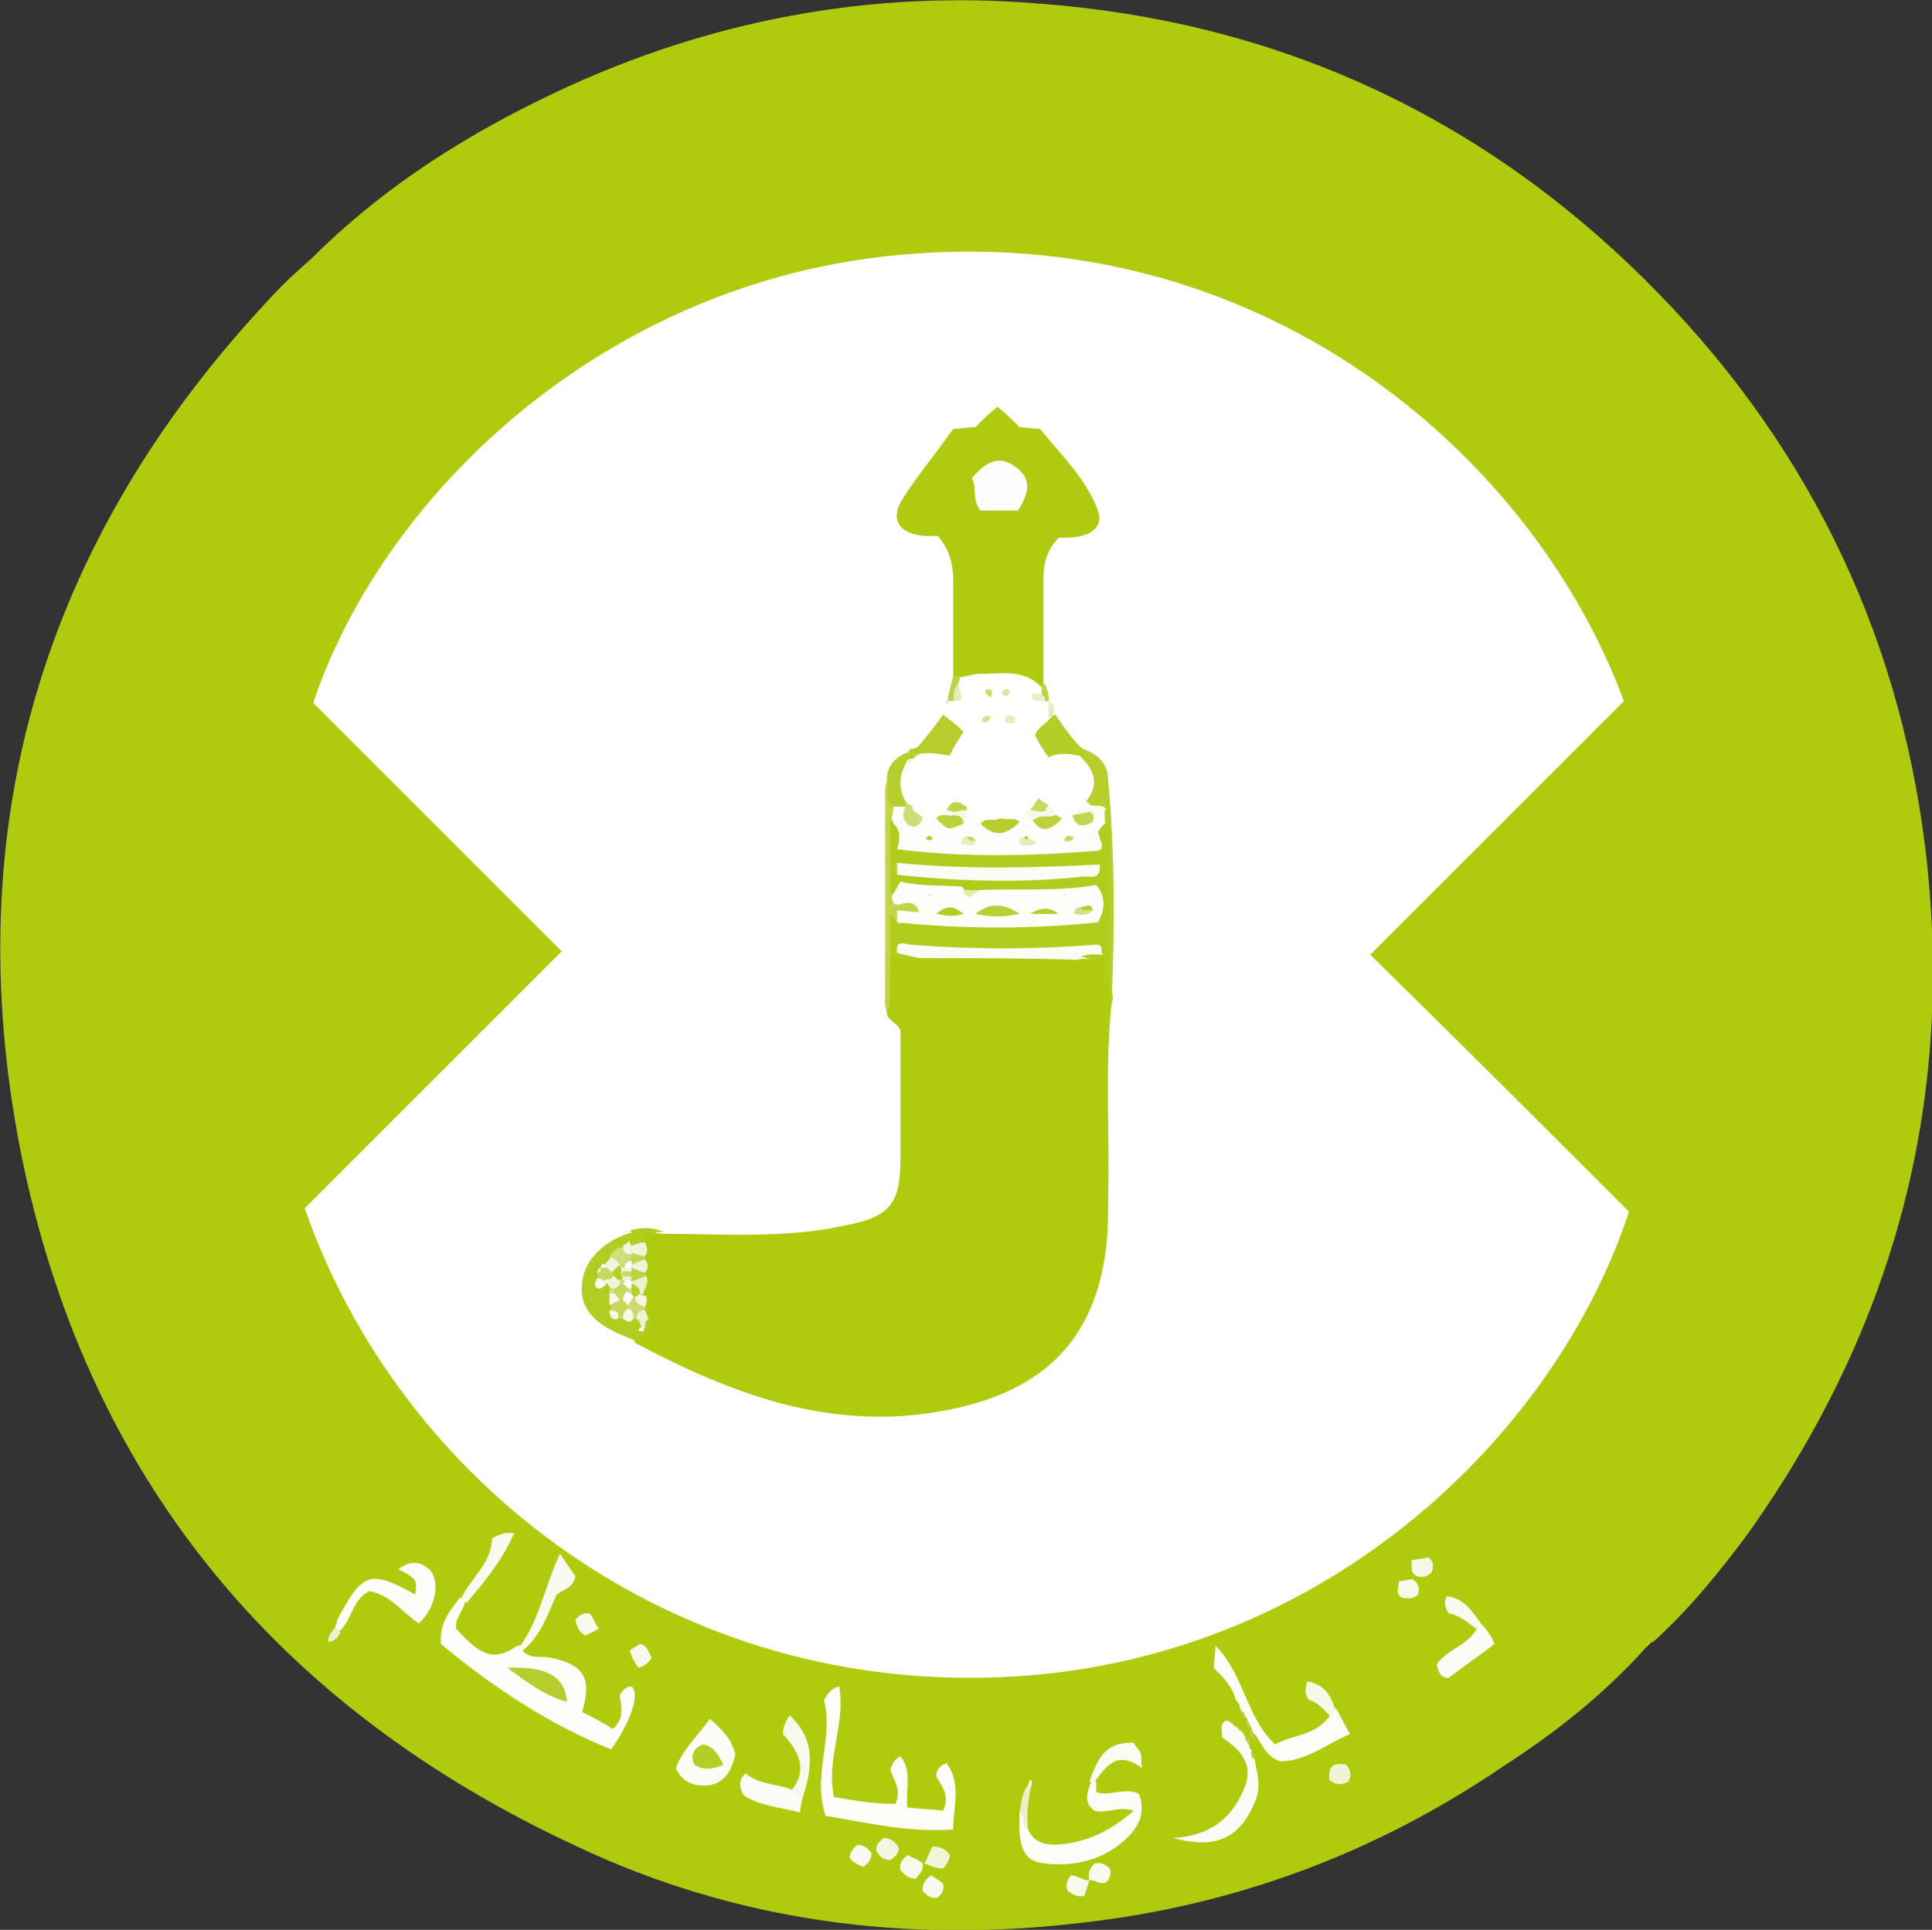 <svg enable-background="new 0 0 113.5 113.4" viewBox="0 0 113.5 113.4" xmlns="http://www.w3.org/2000/svg"><rect x="0" y="0" width="113.5" height="113.4" fill="#333333" stroke="none"/><path d="m96.7 96.8c-2.4 2.7-5.3 5-8.4 7-7.5 5.1-15.8 8.2-24.9 9.2-10.2 1.2-20.2-.1-29.5-4.5-17.7-8.2-28.9-21.8-32.7-40.9-3.7-19 1.3-35.8 14.6-50 .8-.9 1.7-1.7 2.6-2.5.1-.1.2-.2.3-.3 4.1-4 8.9-7 14-9.4 8.9-4.2 18.4-6 28.2-5.2 13.8 1 25.8 6.4 35.7 16.2 9.3 9.2 14.9 20.4 16.5 33.4 1.8 14.8-1.8 28.2-10.4 40.3-1.7 2.3-3.5 4.5-5.6 6.4-.2 0-.3.1-.4.3z" fill="#b0ca0e"/><path d="m96.7 96.8c0-.2.1-.3.3-.3-.1.1-.2.2-.3.3z" fill="#f3cf00"/><path d="m18.7 14.9c-.1.1-.2.2-.3.3.1-.1.2-.2.3-.3z" fill="#f8d00f"/><path d="m95.4 41.2c-4.9 4.9-9.9 9.9-14.9 14.9 5.1 5 10.2 10.1 15.2 15.1-4.3 13.1-17.7 26.1-35.9 27.3-20.1 1.3-36.3-11.4-41.9-27.5 5-5 10-10 15.1-15.1-4.9-4.9-9.8-9.8-14.6-14.6 4.2-12.5 17.6-25.2 35.4-26.4 21-1.5 36.4 12.2 41.6 26.3z" fill="#fff"/><path d="m30.7 97c .4.5 1.1.3 1.6.4 2 .4 2.5 1.2 1.9 3.2.6.3 1.2.6 1.8 1 .7-.6.5-1.3.4-2 .2-.3.4-.5.7-.5.5.4 0 2-1.2 3.7-3.7-1.5-7-3.7-10-6.2-.1-1.3.6-2 1.1-2.7.2 0 .4 0 .3.3-.1.5-.6.9-.5 1.5 1.5 1.7 2.3 1.9 3.6 1 .3 0 .4 0 .3.3z" fill="#fdfefc"/><path d="m52.6 106c .4-.8-.1-1.4-.3-2 .1-.3.2-.6.6-.8.7.9.3 1.9.4 3 .7.1 1.4.1 2.1.2.4-.8 0-1.4-.4-2 0-.3.1-.6.6-.8.9 1.2.4 2.5.4 3.9-2.6.2-5.1-.4-7.5-.8-.8-2.4.5-4.6-.1-6.8.2-.3.4-.7.9-.8.4 2.2-.8 4.3-.3 6.5 1.2.2 2.3.4 3.6.4z" fill="#fdfdfa"/><path d="m60.4 107.5c.3.7.9.9 1.6.9 1.7-.1 3.1-.7 4.6-2-.9-.3-1.6.2-2.3 0-.7-.5-.4-1.1-.2-1.7.1-.1.2-.1.3 0v .6c.8.3 1.6-.3 2.5.1.4 1 .1 1.9-.8 2.7-1.3 1.2-3 1.6-4.7 1.4-1.3-.1-1.6-1-1.5-3 .7 0 .1.7.5 1z" fill="#fcfdf9"/><path d="m72.9 100.5c0-.1-.1-.2-.1-.3s-.1-.2-.2-.3c-.2-.8-.7-1.3-1.3-1.9 0-.3.1-.7.1-1.3 1.7 1.7 1.8 4.2 3.5 5.8 1.1-.6 2.5-.5 3.3-1.8-.1-.3 0-.3.3-.3.2.4.5.9.8 1.5-1.4.6-2.6 1.6-4.1 1.6-.8-.3-1-.9-1.3-1.3 0-.1-.1-.2-.2-.3-.2-.1-.1-.4-.3-.5-.1-.1-.1-.4-.2-.5-.2 0-.1-.2-.3-.4z" fill="#fcfdf8"/><path d="m19.7 95.6c0-.1.1-.2.1-.4 1.5-2.8 1.9-3 4.6-1.5.1-.9.1-.9-1-1.5.7-.5 1.3-.5 1.9.1.6.8.2 2.3-.7 3.1-1-.7-1.7-1.7-2.9-1.9-1 .5-1 1.6-1.7 2.3-.3.2-.4.1-.3-.2z" fill="#fcfdf9"/><path d="m73.4 102.6c0 .1 0 .2.1.2.1.2.1.4.2.5.1.8.4 1.5.1 2.4-.9 2.3-2.3 3-4.9 2.3 2.2-.1 3.6-1.2 4.3-3.2.4-1.3-.5-2.1-1.4-2.7 0-.4-.2-.9.3-1 .1 0 .2.1.3.2.1.1.2.2.3.2.1.1.1.2.2.2.1.1.2.2.2.3.3.2.2.5.3.6z" fill="#fbfcf7"/><path d="m39.7 103.9c.4-1.1 1.3-1.9 2-2.9.7.6 1.3 1.2 1.5 2.1-.2.8-.5 1.6-1.5 1.8-.8.1-1.6-.1-2-1z" fill="#fbfcf5"/><path d="m30.7 97c-.1-.1-.1-.2-.2-.2 1.2-1.6 1.5-3.6 2.4-5.5.4.6.6.9.9 1.3-.1.7-.7.8-1.1 1.1-.5 1.1-.9 2.4-2 3.3z" fill="#f9faf0"/><path d="m87 95.4c.3.3.6.7.8 1.2-.9.7-1.8 1.3-2.7 2-.5 0-.6-.4-.7-.8.6-.9 1.9-1.1 2.4-2.2-.2-.1-.1-.2.2-.2z" fill="#fbfcf6"/><path d="m47.1 105.8c0 .2-.1.4-.1.7-1.2-.3-2.4-.4-3.3-1-.3-.5-.3-.9.1-1.3.8.7 1.9.6 2.8 1 .3.1.7 0 .5.6z" fill="#fcfcf7"/><path d="m47.1 105.8c-.2-.2-.4-.4-.6-.6.8-1 .7-2-.5-3.3 0-.4.1-.7.4-1.1 1.6 1.5 1.3 3.2.7 5z" fill="#f7f9eb"/><path d="m64.3 104.7c-.1 0-.2 0-.3 0 .6-1.8 1.2-2.3 2.6-2.3.1.2.3.4.4.6s0 .4.1.9c-1.5-1.1-2.1-.1-2.8.8z" fill="#fafbf3"/><path d="m27.4 94.2c-.1-.1-.2-.2-.3-.3.6-1.2 1.8-2.1 1.8-3.5.4-.2.7-.4 1.3-.3-.7 1.6-1.7 2.8-2.8 4.1z" fill="#f9fbf1"/><path d="m78.5 100.6c-.1.1-.2.2-.3.3-.4-.4-.8-.9-1.3-1-.3-.4-.2-.7-.1-1.1 1.1.2 1.4.9 1.7 1.8z" fill="#f6f8e8"/><path d="m87 95.4c-.1.1-.2.2-.3.3-.5-.4-1-.8-1.6-.9-.2-.3-.3-.7-.1-1 1 .1 1.5.9 2 1.6z" fill="#f9fbf1"/><path d="m78.1 104.6c-.1-1 .4-1 1-.9.3.4.3.7.1 1-.4.2-.7.2-1.1-.1z" fill="#eff3d7"/><path d="m82.9 91.7c.4-.1.7-.1 1-.2.4.3.3.6.2.9-.3.3-.6.3-.9.2-.4-.2-.2-.6-.3-.9z" fill="#f5f8e6"/><path d="m54.3 109.5c.2-.3.3-.7.5-1 .5 0 .8.2 1 .5 0 .3-.2.6-.4.8-.4 0-.8-.2-1.1-.3z" fill="#f0f4d9"/><path d="m54.2 109.5c.1.4-.2.6-.4.9-.4 0-.6-.2-.9-.5-.1-.4.1-.6.4-.9.4.2.7.3.9.5z" fill="#f7f9ea"/><path d="m37 97c .2-.2.5-.3.6-.4.5.1.5.6.7.8-.2.3-.4.5-.8.6-.2-.3-.4-.6-.5-1z" fill="#f7f9eb"/><path d="m64 110.5c-.1.3-.2.6-.3.9-.4.1-.7-.1-1-.3-.1-.4 0-.6.2-.9.4 0 .7.3 1.1.3z" fill="#f7f9ed"/><path d="m54.7 110.2c.3.2.5.3.7.5.1.4-.1.6-.3.8-.5.1-.7-.2-.9-.4 0-.4.1-.6.5-.9z" fill="#f8faf1"/><path d="m64 110.5c-.1-.4 0-.7.3-1 .4-.1.7.1.9.3.1.3 0 .6-.2.8-.4.2-.7-.2-1-.1z" fill="#f8faee"/><path d="m52.8 108.6c0 .3-.2.5-.5.7-.4 0-.6-.2-.8-.5-.1-.4.2-.6.4-.8.4 0 .7.2.9.6z" fill="#f3f6e1"/><path d="m35.2 95.7c-.4.2-.6.3-.8.4-.4-.2-.5-.5-.6-.9.2-.3.4-.4.8-.4.3.2.3.6.6.9z" fill="#f8faee"/><path d="m82.2 92.9c.3 0 .6-.1.8-.1.4.3.4.6.3.9-.3.3-.6.2-.9.2-.4-.2-.3-.5-.2-1z" fill="#f7f9eb"/><path d="m50.7 109.7c-.4-.2-.7-.3-.8-.6.1-.3.2-.5.5-.7.3 0 .6.2.8.5 0 .4-.2.6-.5.8z" fill="#f9faf1"/><path d="m60.4 107.5c-.4-.2-.1-.8-.5-1 .1-.5.1-1.1.5-1.6.1-.1.2-.1.2 0-.2.8-.3 1.7-.2 2.6z" fill="#ebf0c8"/><path d="m19.7 95.6c.1.1.2.2.3.3-.1.3-.3.5-.7.6-.1-.3.2-.6.4-.9z" fill="#edf2ce"/><path d="m72.9 100.5c.2.1.3.3.2.5-.1-.1-.2-.2-.2-.5z" fill="#bad03b"/><path d="m73.4 102.6c-.1-.2-.2-.3-.3-.5h.3z" fill="#bad03b"/><path d="m73.2 101.1c.2.1.3.3.2.5-.2-.1-.2-.3-.2-.5z" fill="#bad03b"/><path d="m73.4 101.6c.2.1.3.3.3.5-.1 0-.2 0-.3 0 0-.2 0-.3 0-.5z" fill="#bad03b"/><path d="m73.7 103.4c-.2-.1-.2-.3-.2-.5.2.1.2.3.2.5z" fill="#bad03b"/><path d="m60.6 104.9c-.1 0-.2 0-.2 0 0-.1.1-.2.1-.3.2 0 .1.2.1.3z" fill="#fefdf4"/><g fill="#bad03b"><path d="m72.4 101.3c-.1-.1-.2-.2-.3-.2.1.1.2.1.3.2z"/><path d="m72.7 101.5c-.1-.1-.2-.2-.3-.2.1.1.2.2.3.2z"/><path d="m72.9 101.8c-.1-.1-.2-.2-.2-.2.1 0 .1.1.2.2z"/><path d="m73.2 102.1c-.1-.1-.1-.2-.2-.3 0 .1.1.2.2.3z"/><path d="m73.7 102.1c.1.1.1.2.2.3-.1-.1-.2-.2-.2-.3z"/><path d="m72.7 100c .1.1.1.2.2.3-.1-.1-.2-.2-.2-.3z"/></g><path d="m65.3 59c-.4 3.8-.1 7.6-.2 11.3 0 1.2 0 2.4-.2 3.6-.8 5.1-3.9 8-9.5 9-3.1.6-6.3.4-9.4-.4-3-.8-5.9-2.1-8.7-3.6-.2-.6.7-.7.5-1.2-.1-.2-.2-.4-.2-.6 0-.1 0-.2 0-.3.1-.3.1-.5 0-.8 0-.3 0-.6 0-1 0-.1 0-.2 0-.3.1-.2.1-.5 0-.7 0-.1 0-.2 0-.3.1-.3 0-.6-.1-.9.3-.8.9-.3 1.4-.3 3.6 0 7.2.3 10.8-.5 2.6-.5 3.2-1.3 3.2-3.9 0-2.5 0-5 0-7.5-.1-.5-.8-.6-.8-1.1-.2-1 0-2.1-.1-3.2.1-.5.5-.4.8-.3.5.1.9.1 1.4 0 2.9-.1 5.8 0 8.7 0 .6 0 1.1.2 1.7.1h.3c.5.7 0 1.5.4 2.2.1.2.1.4 0 .7z" fill="#b0ca0e"/><path d="m56 39.7c0-1.8 0-3.7 0-5.5 0-1-.2-1.9-.9-2.7-.2 0-.4 0-.7 0-1.6-.1-2.2-1-1.3-2.3.9-1.4 2-2.7 2.9-4 .5 0 .8-.1 1.3-.1.4-.4.8-.8 1.3-1.2.5.4.9.8 1.3 1.2.3 0 .7.1 1.2.1 1.2 1.5 2.7 2.9 3.4 4.8.3.8-.2 1.3-1 1.5-.4.1-.8.1-1.3.1-.7.7-.9 1.5-.9 2.4v6.3c-.1.1-.1.1-.2 0-1-1-2.3-.7-3.6-.7-.4 0-.8.2-1.2.2-.1 0-.2 0-.3-.1z" fill="#b0cb0f"/><path d="m63.1 49.2h.6c.4.1.9-.2 1.1.4 0 .5-.4.6-.8.7-3.7.4-7.3.6-11-.1-.1 0-.2-.1-.3-.2-.4-.4-.3-.9-.5-1.3 0-.1-.1-.3-.1-.4 0-.3 0-.6.1-.8.2-.2.4-.3.7-.2s.3.5.4.8c.3-.2 0-.5.2-.6.6 0 .8.3.9 1 .2-.7.6-.8 1-.8.2-.1.3-.1.5.1 0 .1 0 .2-.1.3s-.2.1-.2.2c.1.1.3 0 .4 0 .2-.1.3-.4.4-.6 0-.1.1-.2.2-.2.5.5 1.4 0 1.8.7-.1.1-.1.2-.2.3.2.2.4.1.6 0 .1-.2-.1-.2-.2-.4.4-.5.8-.3 1.3-.2.2-.1.4 0 .6.1.5.5 1.1.1 1.6.1.2.6.8.7 1 1.1z" fill="#fdfefb"/><path d="m38.1 77.5c.5.8-.4 1-.7 1.3-.3-.1-.7-.3-1-.4-1.3-.6-2.4-1.4-2.2-3 .1-1.4 1.4-2.6 3-3l .1.1c0 .2 0 .3-.1.5-.1.1-.2.3-.3.3-.1.1-.3.1-.4.2s-.1.1-.2.2-.1.2-.2.4c-.1.1-.2.2-.3.3s-.1.1-.2.2l-.1.1c0 .1-.1.1-.1.2s0 .2 0 .3c.1.1.2.2.3.2.1.1.3.2.3.3s.1.2.1.3v.6.3c0 .1.1.2.2.3.1 0 .2.1.3.1.2.1.3.2.5.1h.3c.1.1.2.2.3.3l-.1.1h.1c.1-.2.2-.3.4-.3z" fill="#b3cc22"/><path d="m65.3 59c0-.3-.1-.6-.1-.9-.4-3.2-.3-6.3-.3-9.5 0-.2 0-.3 0-.5s0-.3 0-.5c-.3-.3-1 .2-1.1-.5.9-1.1.4-2-.5-2.8 0-.2.1-.2.3-.3.9.3 1.5.9 1.5 1.8.4 4.4.4 8.8.2 13.2z" fill="#b7ce2d"/><path d="m52.5 47.4c0 .2-.1.5-.1.7-.1.2-.1.4 0 .5.1.6.1 1.3.2 1.9v.4c0 .5-.1 1.1.1 1.6.4.6 1.5.2 1.6 1.2-.4.5-1.2.1-1.5.6-.2 0-.3-.1-.3.2.1.5.2 1-.2 1.5 0 1.1 0 2.3-.1 3.4-.3-.2-.2-.5-.2-.8 0-4 0-7.9 0-11.9 0-.3 0-.7.2-1 .5.5.4 1.1.3 1.7z" fill="#c2d447"/><path d="m54 43.8c.5-.6.9-1.1 1.4-1.8.4.3.8.6 1.2 1-.3.5-.6.9-.8 1.4-.6-.1-1.2-.2-1.8-.1-.1.1-.2.1-.3.1s-.2 0-.3-.1 0-.2 0-.2c.1-.1.1-.1.2-.1.2 0 .3-.1.4-.2z" fill="#b6cd2b"/><path d="m63.7 44.1c-.1.1-.2.2-.3.3-.6-.1-1.2-.2-1.8.1-.3-.4-.6-.9-.8-1.3.2-.5.6-.6.9-1 .1-.1.2-.2.3-.2.5.7 1 1.5 1.7 2.1z" fill="#b4cd27"/><path d="m53.5 44.3h.2s.1.1.1.1 0 .1-.1.1c0 .1-.1.1-.2.1-.2 0-.2.1-.3.3-.4.7-.4 1.5 0 2.2.1.1.1.2 0 .3-.2 0-.5 0-.7 0-.6-.4-.2-1.1-.4-1.6 0-.7.4-1.2 1-1.5.2-.1.3-.1.4 0z" fill="#b7ce2f"/><path d="m58.9 48.1c.3.1.7-.1 1 .2-.8.8-1.5.9-2.3.1.3-.4.8-.1 1.1-.3z" fill="#b7ce2e"/><path d="m53.2 47.4c0-.1 0-.2 0-.3.1.1.3.2.4.3 0 .4.5.4.6.7-.2.4-.4.6-.8.4-.4-.3-.4-.7-.2-1.1z" fill="#cfdc76"/><path d="m62.4 48.1c-.6.6-1.2 1-1.8 0 .3-.8.8-.5 1.3-.3.2.1.3.2.5.3z" fill="#bdd13e"/><path d="m63.9 47.1c.2.5.9 0 1.1.5-.5 0-.4.6-.7.7-.3-.4-.8-.2-1.2-.4 0-.5.5-.5.8-.8z" fill="#fafbf2"/><path d="m63 47.9c.4-.1.7-.1 1-.2.4.2.2.4.2.6-.2.1-.4.2-.6.2-.4 0-.5-.3-.6-.6z" fill="#c2d450"/><path d="m39 72.4c-.4 0-.7 0-1.2.1 0 .2 0 .3.1.5-.1.3-.4.4-.7.3-.1-.1-.2-.1-.2-.3s.3-.3.1-.6l-.1-.1c.7-.2 1.3-.2 2 .1z" fill="#b3cc22"/><path d="m60.5 47.6c.2-.2.3-.4.5-.7.2.2.4.3.6.4-.3.5-.3.5-1.1.3z" fill="#c9d75e"/><path d="m60.5 47.6c.4 0 .9.3 1.2-.2.2.1.3.3.3.5-.4.2-.9-.1-1.3.3-.2-.1-.3-.2-.5-.3 0-.1.1-.2.3-.3z" fill="#f8f9eb"/><path d="m56 39.7c.1 0 .2 0 .4.1 0 .1-.1.3-.1.4-.3.3.1.8-.3 1h-.1-.1c-.1 0-.1-.1-.1-.2s0-.1 0-.1c.1-.4.2-.8.3-1.2z" fill="#bfd247"/><path d="m56.8 47.4v.2c-.2.3-.5.3-.8.1-.1 0-.3-.1-.4-.1.1-.2.3-.4.3-.4.5-.2.6.1.9.2z" fill="#c1d44f"/><path d="m56 41.2c.1-.3-.1-.7.3-1 .1.3.1.5.2.8-.1.2-.3.2-.5.2z" fill="#e5ebb6"/><path d="m61.4 41.2c-.3 0-.7.1-.8-.3.1-.4.5.1.6-.2.2-.1.3 0 .4.2-.1.2-.1.3-.2.3z" fill="#eaefc3"/><path d="m59.4 42.5c-.2 0-.4 0-.4-.3.3-.3.5-.2.7.1-.2 0-.2.1-.3.2z" fill="#e7edc1"/><path d="m64.7 49.4c-.3 0-.7.1-1-.3.1-.1.4-.1.5-.3h.2.1c.2.3.4.4.2.6z" fill="#fafbf2"/><path d="m61.4 41c-.1-.1-.2-.2-.2-.3 0-.2 0-.3 0-.5h.2c.1.3.2.5.2.8-.1.1-.1.1-.2 0z" fill="#c0d243"/><path d="m58.2 41c-.4-.3-.4-.4-.2-.5.4 0 .3.2.2.5z" fill="#cedb73"/><path d="m61.9 42c-.1.1-.2.1-.3.2 0-.3 0-.7 0-1 .4.2.3.5.3.8z" fill="#e6edbe"/><path d="m58.2 42.1c-.1.3-.2.4-.5.3 0-.3.2-.4.5-.3z" fill="#d4e08f"/><path d="m59.3 40.7c-.1.2-.2.3-.4.1-.1-.1 0-.3.2-.3.1.1.2.1.2.2z" fill="#dde6a2"/><path d="m64.2 48.9c-.1.2-.3.2-.5.3.1-.2.3-.3.5-.3z" fill="#fdfefb"/><path d="m64.9 48.1c0 .1 0 .2.1.3 0 .1 0 .2-.1.3-.1 0-.1 0-.2-.1.1-.1.2-.3.2-.5z" fill="#fafbf2"/><path d="m55.7 41c0 .1 0 .2.1.3-.1 0-.1.1-.2.1-.1-.2 0-.3.1-.4z" fill="#e6edc0"/><path d="m64.5 48.9c.1-.1.2-.2.2-.3.1.3 0 .3-.2.3z" fill="#fafbf2"/><path d="m53.3 44.9c.1-.1.2-.2.3-.3-.2.1-.2.2-.3.3z" fill="#c0d34b"/><path d="m53.7 44.5c0-.1 0-.1 0-.2h.3c-.1.1-.2.1-.3.2z" fill="#c0d34b"/><path d="m53.5 44.3c-.1 0-.2 0-.3 0 .1-.1.2-.1.3-.2z" fill="#c0d34b"/><path d="m54 43.8c-.1.1-.2.2-.3.2.1-.1.2-.1.3-.2z" fill="#c0d34b"/><path d="m61.4 41h .2v.2h-.1-.1c0-.1 0-.1 0-.2z" fill="#b7ce2b"/><path d="m59.3 40.7c-.1-.1-.1-.1-.2-.2.2 0 .2.1.2.2z" fill="#cdda6b"/><path d="m59.4 42.5c.1-.1.2-.2.2-.2 0 .1-.1.2-.2.2z" fill="#cdda62"/><path d="m33.3 100c-1.4-.4-2.4-1.2-3.5-2 2.3-.1 3.4.5 3.5 2z" fill="#b6cd2b"/><path d="m42.5 103.7c-.7.3-1.2.3-1.7 0-.3-.6 0-1 .5-1.2.6.1.9.6 1.2 1.2z" fill="#b5cd27"/><path d="m64.5 48.9c.1-.1.1-.2.2-.3s.2-.2.3-.3c.3.2.2.5.2.8v8.9c-.8-.5.2-1.5-.5-2-.3-.2-.6-.2-.9-.2-3.3.2-6.6.1-9.9.1-.1-.1-.1.2 0 .1 0 0 0 0 .1.1 0 .1.1.1.1.2-.7.4-1.2 0-1.8-.2 0-.8 0-1.5 0-2.4.2.2.4.4.5.6.6-.4 1.3-.2 2-.2 2.6.1 5.3.1 7.9 0 .5 0 1-.1 1.5-.3.5-.4.5-.8 0-1.3-2.1.1-4.2.1-6.4.1-.4 0-.7 0-1.1 0-1.4.2-2.8-.4-4.2.2-.4-.5-.1-1.2-.2-1.8.3-.1.6.2 1 .1 3.4.5 6.7.2 10.1.2-3.5-.1-7 .3-10.5-.3-.2-.1-.4-.2-.6-.3 0-.8 0-1.5 0-2.3.1-.1.1-.1.2 0 .4.4.4.9.2 1.5 3.9.5 7.8.4 11.7.1.3 0 .4-.2.3-.5-.1-.2-.1-.4-.2-.6z" fill="#b2cc1d"/><path d="m54 56.3c-.4-.1-.9-.2-1.3-.3-.1-.7.3-.6.7-.5 3.7.3 7.4.3 11.1 0 .3.1.2.4.2.7-.4.4-.9 0-1.4.2-3-.1-6.1-.1-9.3-.1z" fill="#fbfcf5"/><path d="m37.9 74.9c.3.4 0 .7-.1 1.1-.1.1-.2.1-.3 0-.2-.1-.4-.3-.5-.5 0-.1 0-.2.1-.4.2-.2.5-.4.8-.2z" fill="#ebf1cb"/><path d="m37.4 77.5c-.1 0-.1 0-.2 0-.2-.1-.3-.3-.4-.5 0-.1 0-.2 0-.3.1-.2.1-.4.3-.6.1-.1.2-.1.3 0 .3.1.4.3.5.6v.2c-.1.3-.3.5-.5.6z" fill="#cedb75"/><path d="m63.4 56.3c.4-.3.9-.2 1.4-.2-.4.9-1-.1-1.4.2z" fill="#b2cc1d"/><path d="m37.1 73.2c.3-.1.5-.2.8-.2.1.3.2.5 0 .8-.3.2-.6.1-.8-.2-.1-.2-.1-.3 0-.4z" fill="#eff4da"/><path d="m37.9 74c .2.3.2.5 0 .8-.3.2-.6.1-.8-.2-.1-.1-.1-.2 0-.4.2-.2.5-.4.8-.2z" fill="#eff4d8"/><path d="m37.4 77.5c0-.4.2-.5.5-.5.1.2.1.3.2.5-.2.1-.2.3-.2.5-.1.1-.2.1-.2 0-.1-.2-.1-.4-.3-.5z" fill="#edf2d1"/><path d="m37.9 74c-.3.1-.5.2-.8.3-.1-.1-.1-.1-.2-.2 0-.1 0-.2 0-.3s.1-.2.2-.2c.3.1.5.2.8.2z" fill="#c5d557"/><path d="m37.9 76.8c-.3-.1-.5-.2-.6-.5 0-.2.1-.3.3-.2h.2c.3.1.2.4.1.7z" fill="#f3f6e0"/><path d="m37.1 74.5c.3.1.5.2.8.3v.2c-.3.1-.5.2-.8.3l-.1-.1c0-.1-.1-.2-.1-.2 0-.1 0-.2 0-.3l.2-.2c-.1 0 0 0 0 0z" fill="#bed141"/><path d="m59.8 30c-.8 0-1.5 0-2.2 0-.5-.6-.2-1.3-.5-1.9.9-1.1 1.7-1.3 2.5-.7.9.6 1 1.4.2 2.6z" fill="#fdfefc"/><path d="m56.6 48.4c-.9.4-.9.4-1.6-.3.3-.4.7-.1 1-.2.6-.2.7 0 .6.5z" fill="#bcd13e"/><path d="m60.4 49.2c.1.1.3.2.5.3-.4.3-.7.2-1 .1-.1-.3.1-.4.3-.4 0 .1.1.1.2 0z" fill="#e5ecb9"/><path d="m57.3 49.4c-.1.6-.6 0-.8.3-.1-.4.1-.5.3-.6.2.2.4.2.5.3z" fill="#e7eec1"/><path d="m56.6 48.4c0-.4-.3-.5-.6-.5 0-.1 0-.1 0-.2.3 0 .5-.1.8-.1 0 .3.1.6-.2.8z" fill="#f6f8e4"/><path d="m63.1 49.2c-.1.2-.3.3-.6.2.2-.5.4-.2.6-.2z" fill="#c8d761"/><path d="m54.8 49.3c-.1.1-.3.1-.4 0 .1-.3.3-.2.4 0z" fill="#b7ce32"/><path d="m57.3 49.4c-.2 0-.4 0-.5-.2.2-.1.4 0 .5.2z" fill="#c3d559"/><path d="m60.4 49.2c0 .1-.1.1-.1.2 0-.1-.1-.1-.1-.2s.1-.1.2 0z" fill="#b7ce2b"/><path d="m52.4 48.4c-.1 0-.1 0-.2 0 .1-.1.1-.2.2-.2s.1.1 0 .2z" fill="#b7ce2f"/><path d="m36.9 76.7v.2c0 .2-.1.4-.3.6-.1 0-.2 0-.2 0-.2-.2-.3-.3-.5-.5 0-.1 0-.2 0-.3.1-.2.2-.4.2-.6 0-.1-.1-.2-.1-.3 0 0 0-.1 0-.2.1-.1.1-.2.2-.2 0 0 .1 0 .1-.1h.2.1c.1.1.2.1.2.2 0 0 0 .1.1.1v.3c0 .1-.1.2-.1.4v.2c.1.1.1.2.1.2z" fill="#c7d75d"/><path d="m37.1 73.7c0 .1 0 .2-.1.4s-.2.4-.4.5c0 0-.1 0-.1.1-.1 0-.2 0-.3-.1-.2-.1-.3-.3-.4-.5 0-.2 0-.4.2-.5.1-.2.3-.3.5-.3.3 0 .4.2.6.4z" fill="#cfdd7a"/><path d="m35.1 75c0-.1 0-.2 0-.3.1-.1.2-.2.2-.3.1-.1.2-.1.3-.1.3 0 .4.1.6.3v.3c-.1.2-.3.3-.6.3-.3.2-.4 0-.5-.2z" fill="#c7d760"/><path d="m35.6 75.3c.2-.1.4-.2.5-.4.2 0 .3.1.4.3 0 .1 0 .2-.1.3-.1.1-.2.2-.3.2-.1.1-.2.1-.2 0-.1-.1-.2-.2-.3-.4-.1.1-.1.1 0 0-.1 0 0 0 0 0z" fill="#eff3d8"/><path d="m36.1 74.8c-.2-.1-.4-.2-.5-.4 0-.1 0-.1 0-.2.1-.1.2-.2.3-.3.3.1.4.2.5.5 0 .3-.1.4-.3.4z" fill="#f1f5dd"/><path d="m35.6 75.3v.2c-.2.1-.3.3-.5.2-.3-.2-.1-.4 0-.6.1 0 .3.1.5.2z" fill="#f7faee"/><path d="m36.1 76c .1.1.2.2.3.4-.2.1-.4.2-.6.3 0-.2 0-.5 0-.7.1-.1.2-.1.3 0z" fill="#f6f8e6"/><path d="m36.6 77.5c0-.2 0-.4.3-.6.3.1.3.3.3.6-.2.3-.4.1-.6 0z" fill="#f5f8e7"/><path d="m37.1 73.7c-.4 0-.5-.1-.5-.5.1-.1.2-.1.3-.2 0-.1.1-.1.1 0s0 .1.1.2v.3z" fill="#f2f6e0"/><path d="m35.8 77c .4 0 .6.1.5.5-.3.1-.5-.1-.5-.5z" fill="#f7f8e6"/><path d="m37 73c0-.2.1-.4.2-.5.3.2.1.4-.2.5z" fill="#b0ca0e"/><path d="m37.6 78h .2c.1.2 0 .3-.2.2-.1.1-.1-.1 0-.2z" fill="#fdfdf6"/><path d="m36.1 76c-.1 0-.2 0-.3 0 0-.1 0-.2 0-.3h.2c.1.1.1.2.1.3z" fill="#d1de7f"/><path d="m35.3 74.5c0 .2-.1.3-.2.3 0-.2.1-.3.2-.3z" fill="#fcfaea"/><path d="m35.6 74.3v.2c-.1 0-.2 0-.3 0 0-.2.1-.3.3-.2z" fill="#f5f9f0"/><path d="m57.6 52.3c2.3-.1 4.6.1 6.8-.3.6.7.5 1.5.1 2.2-3.9.4-7.9.4-11.8 0 0-.2 0-.4 0-.7.5 0 .9.1 1.3.1-.2-.6-.6-.6-1-.5-.5.2-.6-.1-.6-.5.2-.2.3-.5.5-.8 1.2.3 2.4.2 3.6.3.4.5.7.3 1.1.2z" fill="#fdfefb"/><path d="m52.2 50.7h.6c.2.3.2.5 0 .7-.2-.2-.4-.3-.5-.5-.1 0-.1-.1-.1-.2z" fill="#b7ce2f"/><path d="m52.7 51.4c0-.2 0-.5 0-.7 4 .4 7.9.3 11.9.1.1.9-.5.7-.9.7-3.6.4-7.3.3-11-.1z" fill="#fcfcf6"/><path d="m57.6 52.3c-.2.1-.5.3-.6.4-.3 0-.4-.2-.4-.4z" fill="#e5ebad"/><path d="m37.6 76c-.1.1-.2.2-.3.2h-.1-.1c-.1 0-.2-.1-.2-.2s0-.2 0-.3 0-.2.1-.3c.4.1.6.3.6.6z" fill="#b9cf2f"/><path d="m37.1 75.5v.2c0 .2-.1.2-.2 0-.1-.1-.2-.2-.3-.2-.1-.1-.1-.2 0-.3.2-.1.3-.1.5.1z" fill="#fdfdf9"/><path d="m37.1 76c0 .1.1.1.1.2-.1.2-.2.3-.3.5-.1-.1-.2-.2-.3-.3 0-.2.1-.4.2-.5.2 0 .2 0 .3.1z" fill="#fdfdfa"/><path d="m36.7 74.5c0-.3.2-.4.4-.4v.2s0 .1 0 .2c-.1.1-.3.1-.4 0z" fill="#fdfdf6"/><path d="m36.7 74.5h.4v.2c-.1.2-.3.2-.5.1-.1-.1-.1-.1-.1-.2s0-.1 0-.1z" fill="#eff4da"/><path d="m37.1 75.2c-.1 0-.3 0-.4 0s-.1 0-.2-.1c0-.1 0-.2.1-.3.2 0 .3-.1.4.1s.1.3.1.3z" fill="#eef3d6"/><path d="m37.1 75c-.2 0-.3 0-.5 0-.1-.1-.1-.2 0-.3h.5z" fill="#cad85f"/><path d="m37.1 76c-.1 0-.2 0-.2 0 0-.1 0-.2 0-.3h.2z" fill="#d1de7f"/><path d="m36.6 76.5.3.3c-.1-.1-.2-.2-.3-.3z" fill="#cedb75"/><path d="m36.6 75.5c.1.1.2.2.3.2-.1 0-.2-.1-.3-.2z" fill="#d1de7f"/><path d="m36.1 75.8c.1-.1.2-.2.3-.2-.1 0-.2.1-.3.2z" fill="#d1de7f"/><path d="m36.7 75.2c0 .1 0 .2-.1.3h-.1-.1c0-.1 0-.2 0-.3z" fill="#d1de7f"/><path d="m36.5 75.2c-.1 0-.1 0-.2 0-.1-.1-.2-.2-.3-.3 0-.1 0-.1 0-.2.1-.1.2-.2.3-.3h.1c0 .1.1.1.1.2s0 .2 0 .3c.1.2.1.3 0 .3z" fill="#b7ce27"/><path d="m36.1 73.5c.1 0 .1 0 0 0z" fill="#fdfbe7"/><path d="m57.3 53.7c.9-.7 1.7-.6 2.6 0-.9.2-1.7.2-2.6 0z" fill="#bacf36"/><path d="m55 53.7c.6-.5 1-.5 1.6 0-.6.2-1 .1-1.6 0z" fill="#b4cd25"/><path d="m62.2 53.7c-.6 0-1 0-1.7 0 .7-.4 1.1-.4 1.7 0z" fill="#b6cd27"/><path d="m64.2 53.5c-.3.3-.7.3-1.1.2 0-.3.2-.4.4-.4.2.2.5 0 .7.2z" fill="#d4e089"/><path d="m64.2 53.5c-.3-.1-.6.1-.7-.2.3 0 .6-.3.7.2z" fill="#b4cd22"/><path d="m54.5 52.6h.2s0 .1-.2 0c .1.1.1 0 0 0z" fill="#c1d453"/><path d="m62.6 52.6c-.1 0-.1 0-.2 0 .1 0 .1-.1.2 0 0-.1 0 0 0 0z" fill="#cdd952"/></svg>